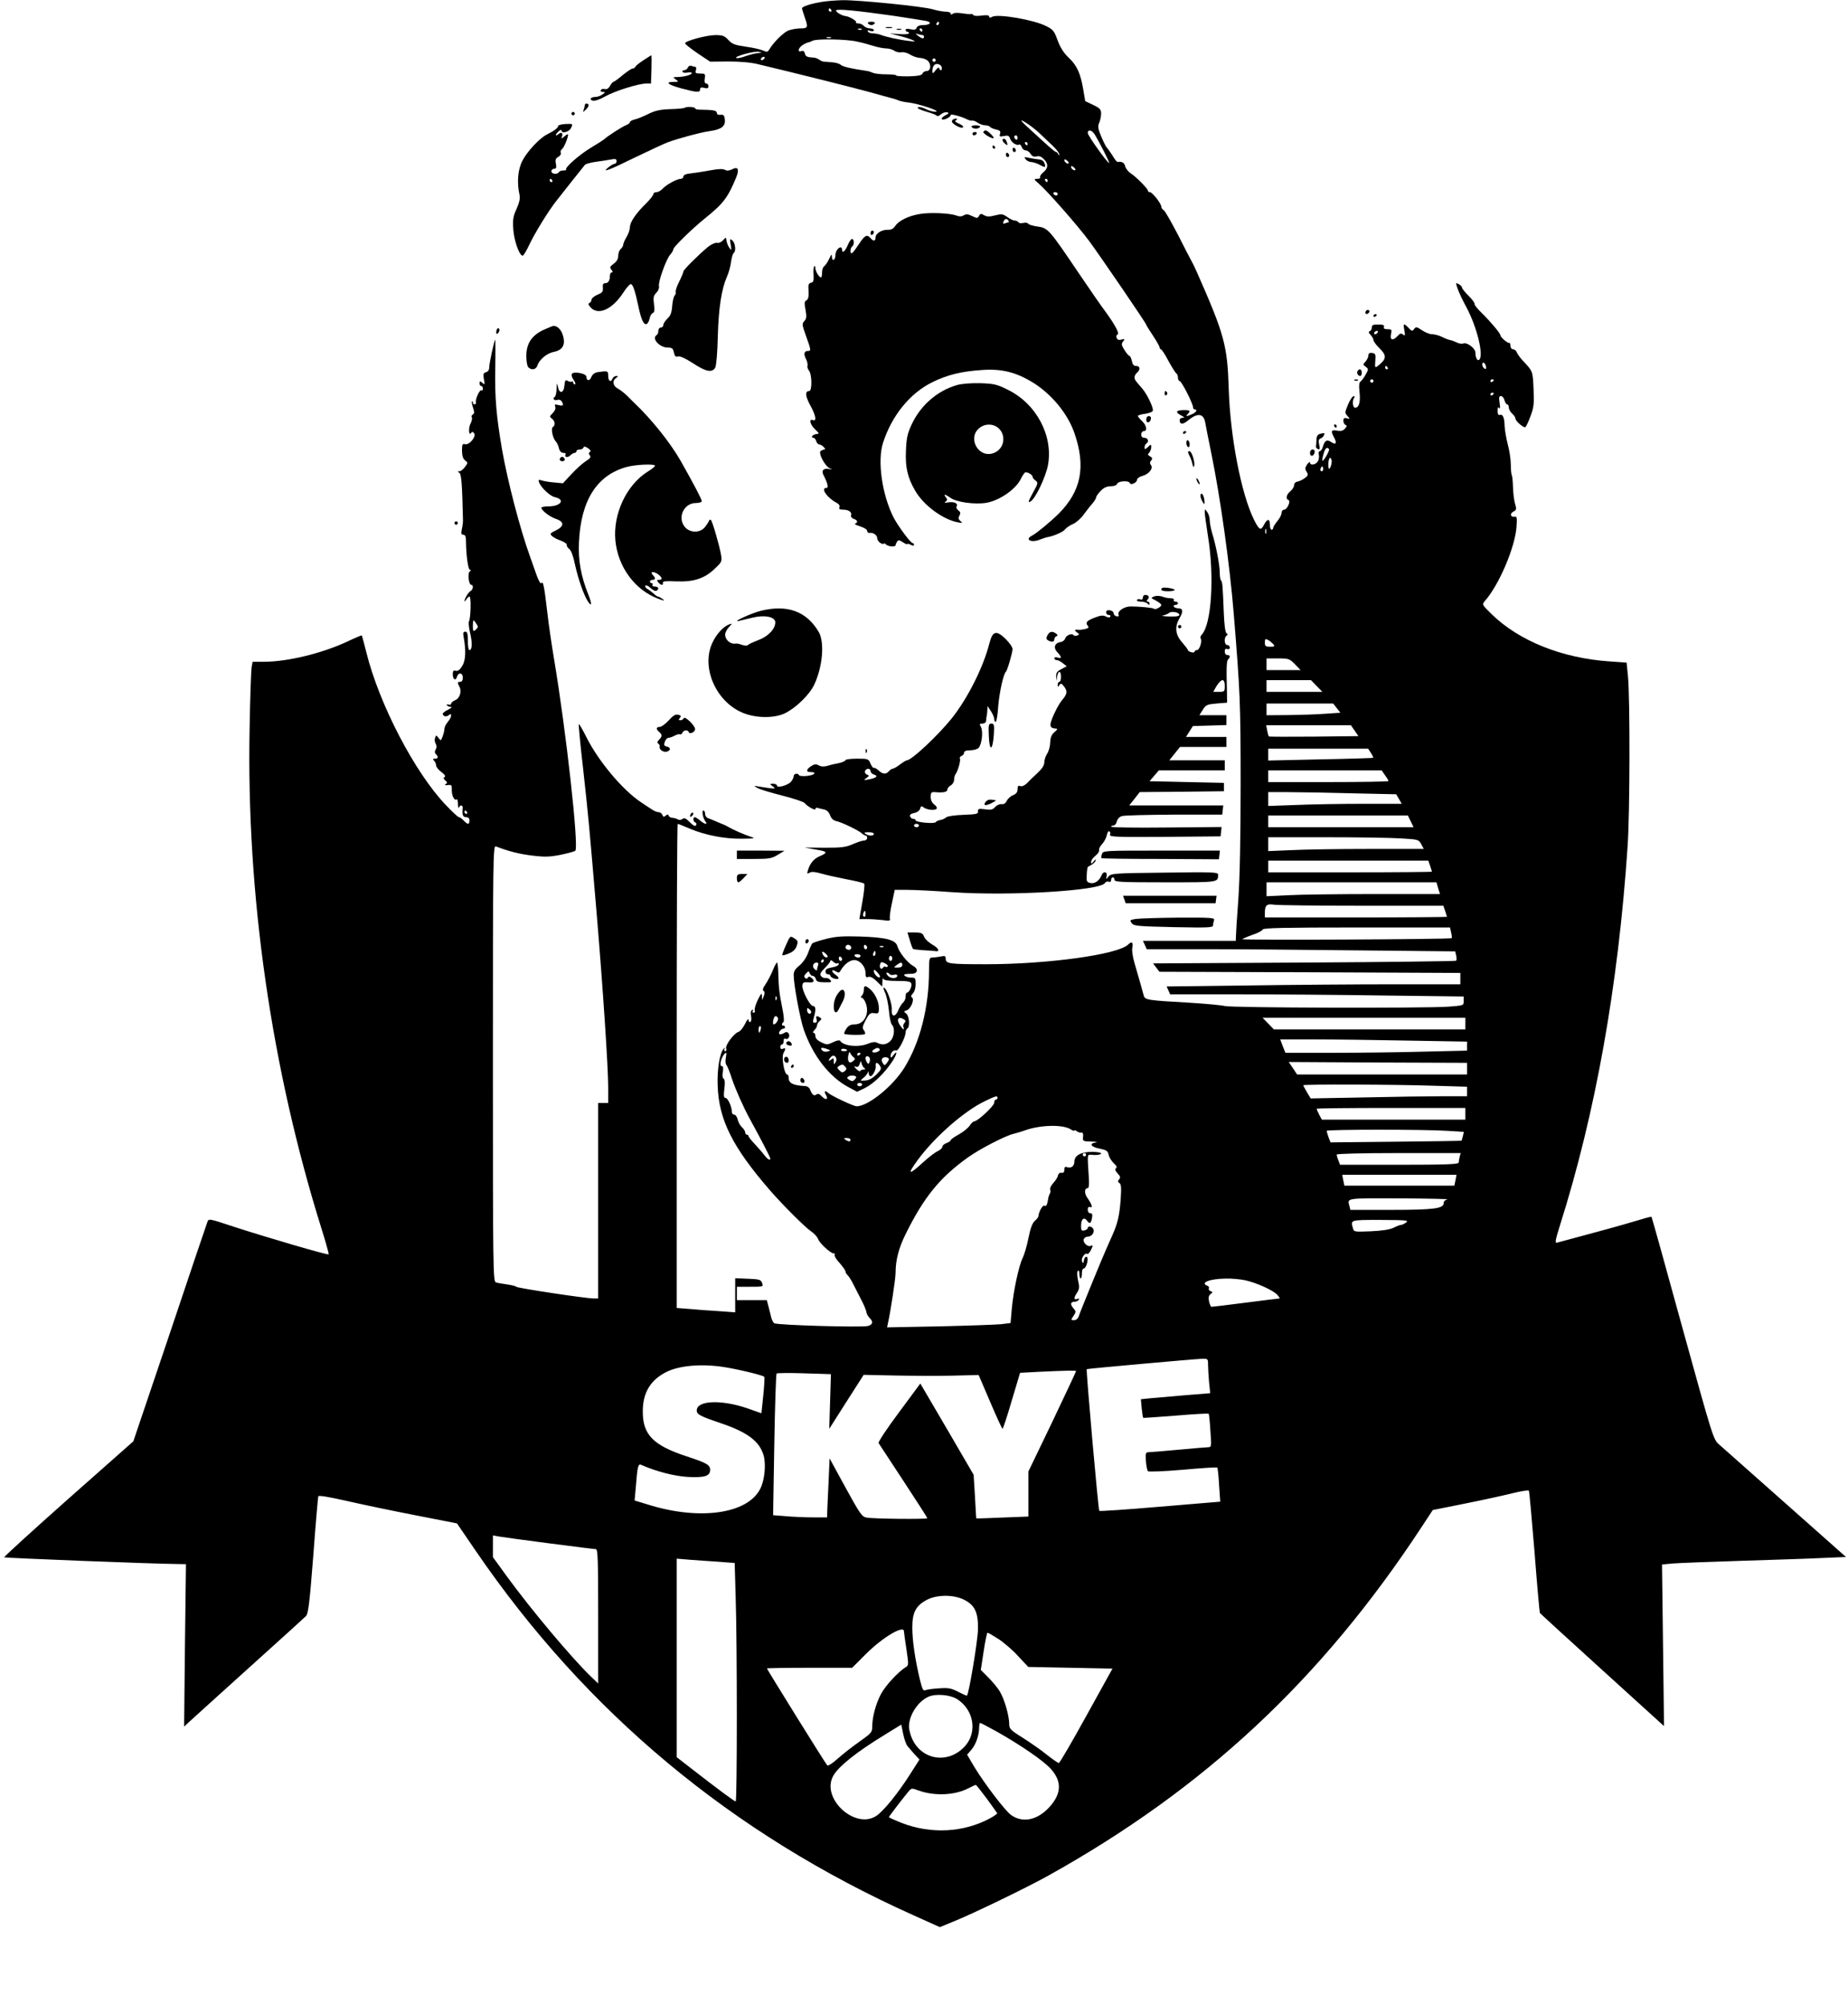 <?xml version="1.0" standalone="no"?>
<!DOCTYPE svg PUBLIC "-//W3C//DTD SVG 20010904//EN"
 "http://www.w3.org/TR/2001/REC-SVG-20010904/DTD/svg10.dtd">
<svg version="1.0" xmlns="http://www.w3.org/2000/svg"
 width="1106pt" height="1200pt" viewBox="0 0 1106 1200"
 preserveAspectRatio="xMidYMid meet">

<g transform="translate(0,1200) scale(0.1,-0.1)"
fill="#000000" stroke="none">
<path d="M4920 11989 c-68 -11 -120 -28 -120 -39 0 -4 7 -27 15 -50 23 -64 21
-70 -25 -70 -22 0 -55 -6 -73 -13 -30 -13 -89 -72 -113 -113 -10 -16 -14 -17
-38 -6 -16 7 -62 17 -104 23 -63 9 -80 15 -103 40 -23 25 -35 29 -77 29 -53 0
-182 -35 -182 -49 0 -5 34 -32 75 -60 l75 -50 108 1 c70 0 133 -5 178 -16 227
-54 565 -139 664 -166 63 -18 124 -34 135 -37 11 -3 29 -8 40 -13 11 -5 38
-11 60 -13 61 -7 194 -51 167 -55 -12 -2 -36 4 -54 12 -33 17 -62 21 -54 8 3
-4 28 -14 56 -22 28 -8 54 -18 57 -23 3 -4 13 -1 23 8 10 9 27 15 37 13 15 -3
13 -7 -11 -19 -17 -10 -24 -19 -18 -23 11 -7 52 13 52 26 0 8 67 -10 95 -25
11 -6 26 -10 33 -9 7 2 22 -4 34 -13 13 -8 32 -15 45 -15 12 0 24 -4 28 -9 3
-5 19 -12 36 -16 24 -5 29 -11 24 -26 -5 -16 -2 -18 23 -13 25 5 31 2 37 -15
7 -23 40 -45 54 -36 5 3 12 -4 16 -15 3 -11 14 -20 23 -20 10 0 23 -9 30 -21
10 -15 20 -19 36 -15 16 4 29 -1 45 -18 27 -28 24 -54 -7 -79 -12 -10 -20 -23
-17 -28 4 -5 -4 -9 -17 -9 -22 -1 -22 -2 8 -28 56 -49 234 -252 303 -345 69
-94 341 -492 341 -500 0 -3 18 -32 40 -65 22 -33 40 -65 40 -71 0 -6 4 -11 8
-11 4 0 25 -31 45 -70 21 -38 42 -72 48 -75 5 -4 9 -15 9 -26 0 -10 5 -19 10
-19 11 0 80 -135 80 -157 0 -7 5 -13 10 -13 19 0 10 -17 -15 -28 -33 -15 -42
-15 -27 0 20 20 14 25 -28 24 -44 -1 -47 -14 -9 -33 18 -10 20 -13 7 -13 -10
0 -18 -6 -18 -14 0 -27 20 -28 50 -2 57 47 93 43 103 -12 2 -15 19 -97 36
-182 55 -268 111 -670 135 -965 38 -467 41 -532 41 -1020 0 -329 -5 -565 -14
-690 -8 -104 -14 -202 -14 -217 l-1 -28 -278 0 -278 0 12 -25 11 -25 337 0
c185 0 600 -3 923 -7 l586 -6 6 -25 c3 -13 3 -27 0 -31 -4 -3 -413 -8 -910
-11 l-904 -5 19 -25 19 -25 900 -3 901 -4 0 -34 0 -34 -398 0 c-219 0 -615 -3
-879 -7 l-481 -6 11 -24 10 -23 397 0 c218 0 613 -3 878 -7 l482 -6 0 -27 c0
-27 0 -27 -92 -34 -143 -10 -1299 -7 -1338 4 -19 5 -116 14 -215 20 -248 14
-263 16 -270 43 -7 26 -26 95 -54 190 -12 40 -18 80 -14 98 6 30 -4 38 -25 17
-60 -60 -481 -118 -852 -118 -218 0 -240 3 -240 32 0 18 -5 20 -31 14 -17 -3
-40 -6 -50 -6 -17 0 -19 -8 -19 -78 0 -220 -54 -431 -148 -582 -70 -112 -217
-230 -285 -230 -19 0 -154 64 -172 81 -17 16 -25 9 -13 -11 18 -28 1 -37 -23
-11 -15 16 -24 19 -34 11 -13 -11 -26 0 -38 33 -4 9 -17 18 -29 18 -73 4 -98
17 -98 50 0 11 -4 19 -9 19 -17 0 -35 104 -22 128 15 28 14 33 -4 26 -9 -4
-15 0 -15 10 0 9 5 16 10 16 6 0 10 9 10 21 0 12 4 18 11 13 16 -9 30 18 18
33 -8 9 -15 9 -29 0 -11 -6 -22 -8 -26 -4 -8 8 12 32 26 32 6 0 9 5 8 10 -2 6
-6 9 -10 8 -11 -4 -10 15 1 21 5 3 2 38 -6 78 -19 94 -23 128 -25 211 -1 37
-4 67 -8 67 -3 0 -15 -21 -25 -47 -11 -26 -30 -63 -43 -82 -16 -23 -20 -36
-12 -41 7 -4 8 -14 1 -31 l-10 -24 -1 25 c0 21 -5 17 -25 -24 -13 -27 -21 -55
-18 -62 3 -8 0 -14 -7 -14 -6 0 -8 5 -4 12 4 7 3 8 -5 4 -8 -5 -10 -19 -6 -36
3 -16 2 -31 -4 -35 -6 -3 -11 2 -11 12 -1 10 -10 0 -21 -24 -12 -23 -29 -45
-40 -48 -27 -9 -80 -80 -73 -99 3 -9 1 -16 -6 -16 -6 0 -8 6 -4 13 5 8 4 9 -4
2 -24 -22 -41 -124 -37 -222 7 -204 89 -368 315 -628 74 -85 205 -216 241
-241 21 -14 41 -36 45 -48 8 -24 73 -85 92 -86 7 0 11 -4 7 -10 -3 -5 10 -27
30 -48 19 -22 35 -44 35 -50 0 -6 6 -17 14 -24 8 -8 24 -34 36 -59 12 -24 34
-66 48 -94 14 -27 26 -57 27 -66 1 -10 9 -24 18 -34 25 -24 21 -42 -10 -50
-39 -9 -545 5 -560 17 -6 5 -14 21 -18 36 -3 15 -11 44 -16 65 l-10 37 -89 0
-90 0 0 40 0 40 80 0 c78 0 79 0 71 22 -7 21 -16 23 -85 26 l-76 3 0 -102 0
-102 -97 7 c-54 3 -133 9 -175 13 l-78 6 0 1448 c0 797 2 1449 6 1449 3 0 36
-13 73 -29 93 -39 206 -61 310 -60 80 1 84 2 51 13 -37 12 -105 42 -130 57 -8
5 -26 14 -40 19 -14 6 -34 14 -45 19 -11 5 -28 12 -37 15 -10 3 -18 15 -18 26
0 11 -5 20 -10 20 -12 0 -3 -48 13 -67 15 -21 -7 -15 -33 7 -13 11 -27 20 -32
20 -12 0 -10 -28 4 -32 6 -2 8 -10 4 -16 -5 -9 -16 -3 -38 18 -23 24 -33 28
-44 19 -7 -6 -19 -7 -26 -3 -7 5 -21 9 -32 10 -11 0 -22 6 -24 13 -3 9 -7 9
-18 0 -11 -9 -15 -8 -20 5 -3 9 -14 16 -23 16 -9 0 -28 8 -42 18 -15 9 -44 29
-65 43 -109 73 -253 245 -324 387 -23 46 -44 82 -46 79 -2 -2 9 -123 26 -268
32 -291 36 -334 80 -854 38 -450 70 -931 70 -1052 l0 -93 -30 0 -30 0 0 -585
0 -585 -27 0 c-45 0 -458 62 -463 70 -3 4 -27 10 -55 14 -27 4 -58 9 -67 12
-17 5 -18 76 -18 1311 0 1239 1 1305 18 1298 75 -29 142 -46 219 -55 74 -9
102 -8 169 5 43 9 83 20 87 24 23 22 -56 726 -127 1147 -14 83 -33 211 -41
285 -18 155 -25 186 -35 169 -4 -6 -16 14 -28 47 -11 32 -29 83 -40 113 -59
163 -134 449 -168 644 -33 194 -43 303 -40 479 2 97 1 176 0 174 -7 -6 -36
-142 -36 -166 0 -15 -7 -25 -19 -28 -16 -5 -18 -11 -13 -42 7 -33 6 -35 -9
-22 -15 12 -17 11 -17 -3 0 -9 5 -16 10 -16 6 0 10 -7 10 -16 0 -8 -4 -13 -9
-10 -10 7 -37 -53 -33 -71 2 -7 -2 -13 -8 -13 -5 0 -10 5 -10 12 0 6 -2 9 -5
6 -3 -2 0 -19 6 -37 9 -26 9 -35 -1 -41 -7 -4 -10 -12 -6 -18 3 -5 0 -22 -8
-37 -14 -26 -10 -78 4 -55 5 8 10 7 17 -2 16 -19 -28 -73 -54 -66 -15 4 -18
-1 -18 -40 1 -31 6 -48 19 -57 17 -13 17 -15 -1 -39 -10 -14 -25 -26 -33 -26
-13 0 -13 -2 -1 -9 13 -8 17 -69 22 -286 0 -11 -3 -35 -7 -52 -5 -26 -3 -33 9
-33 12 0 16 -11 16 -42 1 -84 13 -168 24 -168 8 0 7 -3 -1 -9 -15 -9 -7 -81 9
-81 14 0 11 -28 -5 -37 -14 -8 -36 -46 -36 -60 0 -4 5 0 11 10 5 9 14 17 19
17 11 0 7 -130 -3 -148 -4 -5 -1 -38 7 -71 14 -60 12 -101 -5 -101 -5 0 -9 25
-9 55 0 43 -3 55 -15 55 -12 0 -15 -7 -10 -32 15 -84 12 -141 -9 -174 -14 -23
-26 -31 -38 -28 -14 4 -18 -1 -18 -20 0 -32 17 -43 25 -16 9 29 35 25 35 -5 0
-16 -6 -25 -15 -25 -18 0 -18 -5 -5 -30 15 -28 1 -70 -26 -80 -13 -5 -24 -15
-24 -21 0 -6 -7 -8 -16 -5 -8 3 -12 2 -9 -4 3 -6 14 -10 23 -10 10 0 3 -7 -15
-16 -18 -9 -33 -20 -33 -25 0 -15 21 -21 35 -9 23 19 19 -12 -5 -40 -11 -13
-20 -31 -20 -41 0 -10 -5 -30 -11 -46 -10 -27 -11 -27 -24 -9 -14 18 -15 18
-21 1 -4 -10 -2 -25 3 -34 7 -12 8 -23 1 -35 -7 -12 -7 -21 1 -29 16 -16 14
-27 -6 -27 -13 0 -14 -3 -5 -12 7 -7 12 -19 12 -28 0 -9 14 -27 31 -39 21 -16
27 -26 20 -31 -9 -5 -7 -10 4 -20 13 -11 13 -15 3 -22 -9 -6 -5 -8 12 -6 23 3
25 0 24 -32 0 -34 17 -65 30 -53 3 4 6 -9 7 -28 0 -19 3 -28 6 -21 7 18 25 15
22 -5 -4 -40 2 -53 21 -53 13 0 20 -7 20 -20 0 -11 -4 -20 -8 -20 -5 0 -17 9
-27 20 -10 11 -23 20 -28 20 -6 0 -41 33 -79 73 -185 194 -398 602 -475 912
-14 55 -26 101 -28 103 -1 1 -40 -15 -86 -37 -152 -71 -359 -121 -499 -121
l-68 0 -6 -32 c-3 -18 -9 -181 -12 -363 -20 -999 130 -2040 432 -3003 25 -79
43 -146 41 -148 -5 -6 -383 105 -570 166 -148 49 -148 49 -156 27 -5 -12 -106
-312 -225 -667 l-218 -645 -389 -344 c-214 -190 -386 -347 -384 -350 5 -4 888
-39 1034 -40 l54 -1 -6 -486 -5 -486 31 29 c18 16 178 162 357 323 179 161
332 300 341 309 14 13 22 78 44 361 14 190 28 350 30 356 2 7 62 -3 172 -28
92 -21 278 -60 413 -86 l245 -48 110 -161 c663 -970 1533 -1695 2620 -2183
l160 -72 80 33 c111 44 439 203 565 273 937 521 1637 1174 2236 2085 l69 105
190 38 c105 21 233 49 285 62 52 13 97 20 100 16 3 -5 18 -170 34 -367 15
-197 30 -361 32 -365 3 -4 171 -158 374 -342 l369 -335 -6 484 -6 483 64 6
c35 3 219 10 409 16 190 6 409 13 487 17 l141 6 -362 321 c-199 177 -378 335
-397 352 -35 30 -37 37 -219 695 -100 365 -184 666 -186 668 -1 1 -31 -6 -66
-17 -35 -11 -157 -46 -273 -77 -115 -31 -217 -59 -226 -61 -14 -4 -11 13 17
103 213 672 349 1434 405 2268 14 198 15 893 2 1020 l-8 80 -100 7 c-285 19
-543 122 -708 283 -58 57 -58 57 -40 79 84 95 179 317 189 441 4 58 3 66 -12
63 -24 -4 -29 19 -6 31 18 9 19 15 9 48 -6 21 -11 65 -12 99 -1 33 -4 65 -7
70 -3 5 -6 34 -6 64 0 30 -8 84 -18 120 -9 36 -18 85 -19 110 -1 51 -11 74
-29 67 -8 -3 -13 5 -13 24 0 21 3 26 9 17 6 -8 7 4 3 30 -5 33 -4 42 8 42 8 0
18 -11 21 -25 4 -14 11 -25 16 -25 6 0 10 -8 10 -18 0 -11 9 -27 20 -37 11
-10 20 -23 20 -30 0 -15 49 -57 59 -51 5 3 19 33 31 66 20 53 22 74 18 164 -5
108 -3 103 -69 173 -14 16 -28 36 -32 46 -3 9 -13 17 -22 17 -8 0 -15 9 -15
20 0 11 -3 19 -7 18 -10 -3 -53 34 -53 45 0 12 -58 81 -112 134 -26 25 -45 49
-43 54 3 4 -13 26 -35 48 -22 22 -40 44 -40 50 0 6 -9 15 -20 21 -19 10 -19 9
-5 -31 8 -22 31 -71 51 -107 65 -121 107 -297 75 -316 -10 -7 -21 16 -21 44 0
25 -48 62 -71 55 -10 -4 -28 -1 -39 5 -12 6 -30 13 -41 15 -11 2 -34 11 -51
20 -17 8 -43 15 -57 15 -15 0 -42 11 -61 24 -31 21 -36 22 -47 7 -10 -14 -14
-14 -33 7 -29 30 -33 28 -25 -15 6 -31 4 -35 -8 -25 -11 9 -18 8 -32 -8 -28
-31 -48 -26 -40 10 6 28 4 30 -20 30 -19 0 -26 4 -22 14 4 10 -5 14 -34 14
-31 1 -39 -3 -39 -18 0 -10 -6 -20 -12 -22 -9 -3 -8 -9 5 -22 9 -10 17 -24 17
-31 0 -8 16 -29 35 -48 46 -45 44 -65 -8 -106 -18 -14 -19 -12 -16 30 3 39 1
44 -19 47 -15 2 -22 -2 -22 -14 0 -10 -8 -26 -17 -37 -17 -18 -17 -19 1 -32
17 -13 17 -15 -1 -47 -10 -18 -24 -37 -30 -41 -9 -5 -11 -25 -6 -67 6 -57 -4
-90 -27 -90 -13 0 -18 36 -8 55 8 13 7 16 -3 13 -7 -2 -22 -26 -32 -51 -19
-45 -19 -48 -2 -67 16 -18 16 -18 -4 -13 -16 4 -21 1 -21 -15 0 -11 6 -22 13
-25 9 -3 9 -8 -3 -21 -10 -13 -23 -17 -47 -13 -37 6 -40 -1 -18 -42 18 -35 10
-45 -20 -25 -25 16 -37 8 -49 -33 -4 -13 -12 -23 -18 -23 -6 0 -8 -10 -5 -21
3 -12 0 -30 -6 -40 -13 -21 -47 -26 -47 -7 0 7 -7 2 -17 -11 -13 -20 -14 -27
-3 -44 11 -18 9 -23 -11 -38 -13 -10 -33 -19 -44 -21 -12 -2 -20 -11 -20 -21
0 -11 -10 -27 -23 -37 -23 -19 -29 -46 -11 -52 16 -5 -7 -58 -26 -58 -8 0 -15
-9 -15 -19 0 -11 -11 -33 -25 -49 -14 -17 -25 -35 -25 -41 0 -6 -4 -11 -10
-11 -5 0 -10 14 -10 30 0 38 -15 38 -35 0 -19 -37 -28 -33 -59 28 -77 154
-143 496 -152 782 -8 264 -26 328 -190 700 -13 30 -29 62 -34 70 -5 8 -41 78
-80 155 -40 77 -78 144 -86 148 -8 4 -14 14 -14 21 0 18 -53 85 -67 86 -7 0
-13 4 -13 9 0 12 -69 82 -103 104 -14 9 -29 28 -33 42 -5 22 -20 30 -46 26 -4
0 -17 16 -29 37 -13 20 -28 42 -35 49 -6 6 -21 37 -34 68 -19 46 -21 60 -11
81 6 14 11 38 11 54 0 25 -7 33 -47 52 l-48 23 -12 70 c-16 95 -37 143 -87
190 -29 27 -50 60 -66 103 -20 56 -28 66 -69 86 -74 38 -287 74 -322 56 -14
-8 -19 -7 -19 1 0 8 -14 10 -45 6 -25 -4 -47 -2 -50 3 -4 6 -9 8 -13 6 -4 -2
-27 0 -52 4 -29 5 -50 4 -57 -2 -9 -7 -13 -7 -13 1 0 6 -13 11 -28 11 -16 0
-51 6 -78 14 -59 18 -444 56 -540 55 -38 -1 -94 -5 -124 -10z m55 -49 c3 -5 1
-10 -4 -10 -6 0 -11 5 -11 10 0 6 2 10 4 10 3 0 8 -4 11 -10z m369 -34 c98
-15 189 -29 202 -32 33 -8 20 -24 -21 -24 -21 0 -35 -6 -39 -16 -4 -12 -14
-14 -36 -9 -19 4 -30 3 -30 -4 0 -6 5 -11 10 -11 6 0 10 -4 10 -9 0 -5 -26 -8
-57 -5 l-58 4 55 -14 c30 -7 66 -19 80 -25 22 -10 20 -11 -20 -6 -55 6 -137
24 -168 36 -13 5 -34 9 -47 9 -13 0 -27 5 -31 11 -4 8 0 9 15 4 12 -4 21 -2
21 4 0 6 -11 11 -24 11 -13 0 -29 7 -36 15 -7 8 -22 15 -33 15 -11 0 -17 3
-14 7 7 7 -39 34 -63 37 -23 2 -61 26 -56 34 6 10 121 -1 340 -32z m276 -46
c0 -5 -5 -10 -11 -10 -5 0 -7 5 -4 10 3 6 8 10 11 10 2 0 4 -4 4 -10z m-463
-36 c-3 -3 -12 -4 -19 -1 -8 3 -5 6 6 6 11 1 17 -2 13 -5z m363 -4 c0 -5 -2
-10 -4 -10 -3 0 -8 5 -11 10 -3 6 -1 10 4 10 6 0 11 -4 11 -10z m1 -30 c5 0 9
-4 9 -10 0 -14 -13 -12 -36 6 -17 14 -17 15 -1 10 10 -3 23 -6 28 -6z m-548
-17 c-7 -2 -19 -2 -25 0 -7 3 -2 5 12 5 14 0 19 -2 13 -5z m157 -22 c30 -6 76
-19 101 -27 26 -8 60 -14 75 -14 16 0 37 -7 47 -14 9 -7 28 -11 41 -9 13 3 36
-3 52 -13 15 -10 43 -20 62 -21 19 -1 40 -10 48 -20 19 -25 13 -58 -10 -58
-10 0 -22 -7 -25 -15 -5 -11 -25 -15 -84 -17 -42 0 -75 2 -73 5 2 4 -24 7 -57
7 -34 0 -71 4 -82 9 -11 5 -29 11 -40 12 -93 14 -138 24 -152 35 -8 8 -32 15
-52 16 -20 2 -43 4 -51 4 -8 1 -21 7 -29 13 -7 5 -21 11 -30 11 -42 3 -49 6
-54 25 -3 13 -10 18 -21 14 -25 -9 -19 19 7 36 12 8 27 15 34 16 6 1 18 6 26
10 23 13 204 10 267 -5z m-595 -69 c-16 -1 -49 -10 -73 -18 -23 -9 -48 -14
-55 -11 -20 7 106 43 133 37 24 -4 23 -5 -5 -8z m40 -32 c-3 -5 -11 -10 -16
-10 -6 0 -7 5 -4 10 3 6 11 10 16 10 6 0 7 -4 4 -10z m1025 -10 c0 -5 -4 -10
-10 -10 -5 0 -10 5 -10 10 0 6 5 10 10 10 6 0 10 -4 10 -10z m35 -39 c3 -7 2
-17 -1 -20 -4 -3 -9 0 -12 8 -3 10 -9 8 -23 -10 -14 -19 -19 -20 -19 -7 0 30
11 47 31 45 10 -1 21 -8 24 -16z m521 -346 c20 -14 51 -38 68 -55 17 -16 50
-47 74 -70 23 -22 42 -46 41 -52 0 -10 -2 -10 -6 0 -2 6 -8 12 -12 12 -5 0
-36 26 -71 58 -34 31 -81 74 -104 95 -47 43 -43 48 10 12z m394 -57 c27 -43
92 -170 88 -173 -6 -7 -128 164 -128 179 0 23 23 19 40 -6z m-460 -24 c0 -8
-4 -12 -10 -9 -5 3 -10 10 -10 16 0 5 5 9 10 9 6 0 10 -7 10 -16z m60 -34 c0
-5 -2 -10 -4 -10 -3 0 -8 5 -11 10 -3 6 -1 10 4 10 6 0 11 -4 11 -10z m246
-117 c-7 -7 -26 7 -26 19 0 6 6 6 15 -2 9 -7 13 -15 11 -17z m40 -40 c-7 -7
-26 7 -26 19 0 6 6 6 15 -2 9 -7 13 -15 11 -17z m-166 -63 c0 -5 -2 -10 -4
-10 -3 0 -8 5 -11 10 -3 6 -1 10 4 10 6 0 11 -4 11 -10z m60 -80 c0 -5 -4 -10
-9 -10 -6 0 -13 5 -16 10 -3 6 1 10 9 10 9 0 16 -4 16 -10z m1915 -830 c-3 -5
-11 -10 -16 -10 -6 0 -7 5 -4 10 3 6 11 10 16 10 6 0 7 -4 4 -10z m648 -201
c3 -13 1 -19 -6 -16 -15 5 -22 37 -9 37 5 0 12 -9 15 -21z m-588 -9 c3 -5 1
-10 -4 -10 -6 0 -11 5 -11 10 0 6 2 10 4 10 3 0 8 -4 11 -10z m-85 -80 c0 -5
-4 -10 -10 -10 -5 0 -10 5 -10 10 0 6 5 10 10 10 6 0 10 -4 10 -10z m720 6 c0
-3 -4 -8 -10 -11 -5 -3 -10 -1 -10 4 0 6 5 11 10 11 6 0 10 -2 10 -4z m0 -80
c0 -3 -4 -8 -10 -11 -5 -3 -10 -1 -10 4 0 6 5 11 10 11 6 0 10 -2 10 -4z
m-986 -334 c5 -8 -34 -76 -40 -69 -2 2 1 20 7 40 9 35 22 46 33 29z m16 -74
c0 -13 -5 -30 -10 -38 -7 -11 -10 -5 -10 23 0 20 5 37 10 37 6 0 10 -10 10
-22z m-54 -55 c-10 -10 -19 5 -10 18 6 11 8 11 12 0 2 -7 1 -15 -2 -18z m-339
-375 c-3 -7 -5 -2 -5 12 0 14 2 19 5 13 2 -7 2 -19 0 -25z m-4717 -559 c0 -3
-7 -12 -15 -19 -13 -11 -15 -7 -15 26 1 36 2 38 15 20 8 -11 15 -23 15 -27z
m4760 -103 c11 -14 8 -16 -19 -16 -27 0 -31 4 -31 25 0 22 3 24 18 16 10 -5
24 -17 32 -25z m130 -121 l34 -35 -102 0 -102 0 0 35 0 35 68 0 c65 0 70 -2
102 -35z m130 -130 l34 -35 -167 0 -167 0 0 35 0 35 133 0 133 0 34 -35z m120
-132 l22 -28 -89 -6 c-48 -4 -148 -7 -220 -8 l-133 -1 0 35 0 35 199 0 200 0
21 -27z m108 -136 l22 -32 -266 -3 c-147 -1 -269 -1 -270 1 -2 2 -7 18 -10 35
l-6 32 253 0 254 0 23 -33z m97 -133 c9 -14 15 -27 13 -29 -2 -1 -144 -6 -315
-9 l-313 -7 0 35 0 36 299 0 299 0 17 -26z m84 -133 c12 -16 21 -32 21 -35 0
-3 -162 -6 -360 -6 l-360 0 0 35 0 35 339 0 340 0 20 -29z m-208 -108 l275 -6
17 -29 16 -28 -233 0 c-128 0 -308 -3 -399 -7 l-167 -6 0 41 0 42 108 0 c59 0
231 -3 383 -7z m-5286 -113 c3 -5 1 -10 -4 -10 -6 0 -11 5 -11 10 0 6 2 10 4
10 3 0 8 -4 11 -10z m5648 -55 l17 -35 -435 0 -435 0 0 35 0 35 418 0 418 0
17 -35z m-59 -102 c105 -6 107 -7 122 -35 l15 -28 -323 0 c-178 0 -387 -3
-465 -7 l-143 -6 0 41 0 42 343 0 c189 0 392 -3 451 -7z m175 -164 c6 -18 11
-34 11 -35 0 -2 -220 -4 -490 -4 l-490 0 0 35 0 35 479 0 479 0 11 -31z m48
-134 l11 -35 -391 0 c-216 0 -449 -3 -519 -7 l-128 -6 0 41 0 42 508 0 509 0
10 -35z m-452 -105 l483 0 11 -31 c6 -18 11 -34 11 -35 0 -2 -245 -4 -545 -4
l-545 0 0 24 c0 50 9 59 58 52 25 -3 262 -6 527 -6z m530 -161 c4 -17 5 -32 3
-33 -7 -7 -1257 -13 -1253 -6 2 3 30 15 61 26 31 10 59 25 61 32 4 9 126 12
563 12 l558 0 7 -31z m-4038 -401 c-3 -8 -6 -5 -6 6 -1 11 2 17 5 13 3 -3 4
-12 1 -19z m8 -108 c7 -11 -11 -40 -25 -40 -4 0 -5 11 -2 25 5 26 16 32 27 15z
m4115 -35 l0 -35 -573 0 -573 0 -34 35 -34 35 607 0 607 0 0 -35z m-4217 -35
c-3 -11 -7 -20 -9 -20 -2 0 -4 9 -4 20 0 11 4 20 9 20 5 0 7 -9 4 -20z m3875
-67 l352 -6 0 -27 0 -27 -257 -6 c-141 -4 -385 -7 -543 -7 l-287 0 -16 40 -15
40 206 0 c114 0 366 -3 560 -7z m-4084 -103 c-4 -16 -2 -36 3 -42 6 -7 21 -44
33 -82 21 -63 68 -169 105 -237 65 -118 125 -234 125 -241 0 -15 -15 -7 -35
19 -11 15 -37 44 -57 66 -21 22 -38 43 -38 48 0 5 -4 9 -10 9 -5 0 -10 6 -10
13 0 8 -9 22 -19 31 -11 10 -23 31 -26 47 -4 16 -13 29 -21 29 -8 0 -14 8 -14
17 0 30 -24 83 -38 83 -10 0 -12 12 -7 54 5 36 3 56 -4 61 -7 4 -9 20 -5 41 4
23 2 34 -6 34 -22 0 5 78 27 80 1 0 0 -13 -3 -30z m4436 -65 l0 -35 -509 0
-508 0 -25 38 -25 37 534 -3 533 -2 0 -35z m-202 -102 l202 -6 0 -29 0 -28
-147 0 c-82 0 -292 -3 -469 -7 l-320 -6 -22 37 c-12 20 -22 39 -22 42 0 6 549
5 778 -3z m-2608 -73 c0 -5 -4 -10 -10 -10 -5 0 -10 -8 -10 -19 0 -19 -99
-111 -119 -111 -6 0 -18 -11 -27 -25 -9 -14 -38 -38 -65 -53 -27 -15 -49 -30
-49 -35 0 -4 -11 -12 -25 -17 -14 -5 -25 -15 -25 -22 0 -7 -12 -19 -27 -26
-16 -7 -55 -37 -88 -67 -87 -80 -98 -76 -33 13 101 138 279 294 403 353 66 32
75 34 75 19z m2800 -95 l0 -35 -430 0 -429 0 -16 30 c-8 16 -15 31 -15 35 0 3
200 5 445 5 l445 0 0 -35z m-2362 -93 c12 -8 22 -11 22 -7 0 4 6 2 14 -4 8 -6
20 -10 27 -9 10 2 13 -6 11 -24 -3 -27 -1 -28 50 -29 30 -1 41 -4 25 -6 -42
-6 -27 -27 26 -37 39 -8 47 -13 52 -36 3 -15 17 -38 31 -51 16 -15 21 -25 13
-30 -8 -5 -5 -14 9 -30 17 -18 19 -25 10 -36 -9 -11 -9 -16 2 -23 10 -6 12
-28 7 -97 -7 -96 -18 -144 -49 -213 -11 -25 -28 -63 -38 -86 -27 -60 -156
-375 -164 -401 -5 -14 -15 -23 -28 -23 -20 0 -20 1 -3 26 15 23 15 27 1 43
-22 24 -20 41 3 41 11 0 23 5 27 12 5 8 2 9 -9 5 -22 -8 -22 7 0 39 13 21 14
33 5 72 -6 29 -7 51 -1 57 5 5 9 -1 9 -18 0 -15 3 -27 8 -27 4 0 7 13 7 30 0
16 4 29 10 29 10 -1 23 27 24 54 1 25 -17 21 -22 -5 -3 -20 -5 -21 -11 -6 -8
18 19 56 31 44 3 -3 12 6 20 20 16 33 16 35 -1 28 -18 -7 -47 23 -40 41 4 8
14 15 24 15 23 0 42 24 34 44 -6 17 -34 23 -34 7 0 -5 -9 -11 -20 -14 -17 -4
-20 0 -20 28 0 41 18 55 36 30 16 -22 23 -17 30 19 3 19 0 26 -11 26 -9 0 -15
9 -15 21 0 14 5 19 14 16 18 -7 11 16 -17 56 -19 28 -17 57 3 57 8 0 10 29 4
101 -6 95 -6 101 12 99 35 -4 64 0 64 8 0 5 -24 9 -52 9 -67 1 -108 -21 -108
-58 0 -28 -20 -42 -45 -33 -10 4 -15 0 -15 -15 0 -15 -5 -21 -17 -19 -10 2
-19 -5 -21 -16 -2 -11 -15 -31 -28 -45 -13 -14 -22 -32 -19 -39 3 -8 2 -19 -2
-25 -4 -7 -9 -21 -10 -32 -5 -34 -12 -47 -23 -40 -9 6 -33 -36 -35 -61 0 -7
-10 -20 -22 -30 -15 -14 -26 -43 -38 -103 -9 -46 -25 -100 -35 -120 -23 -46
-56 -202 -65 -307 l-7 -81 -56 -7 c-32 -3 -198 -9 -370 -13 l-313 -6 5 24 c16
71 46 267 46 304 0 74 19 148 60 230 109 221 205 339 373 459 71 51 225 130
272 141 17 4 48 13 70 21 91 33 227 36 273 6z m2255 -9 l98 -6 -6 -26 c-4 -14
-7 -27 -8 -27 -1 -1 -178 -4 -393 -6 l-391 -4 -12 31 c-6 17 -11 34 -11 38 0
9 593 9 723 0z m-3573 -53 c0 -13 -11 -13 -30 0 -12 8 -11 10 8 10 12 0 22 -4
22 -10z m1410 -90 c0 -5 -4 -10 -10 -10 -5 0 -10 5 -10 10 0 6 5 10 10 10 6 0
10 -4 10 -10z m2236 -12 c-3 -13 -6 -29 -6 -35 0 -10 -78 -13 -355 -13 l-355
0 -10 26 c-6 14 -10 30 -10 35 0 5 148 9 371 9 l371 0 -6 -22z m-25 -140 l-7
-33 -329 0 -329 0 -7 33 -6 32 342 0 342 0 -6 -32z m-48 -115 c-14 -3 -23 -12
-23 -23 0 -32 -60 -40 -316 -40 l-242 0 -6 23 c-13 49 -25 47 302 46 169 -1
297 -4 285 -6z m-247 -138 c-11 -8 -25 -15 -31 -15 -7 0 -27 -8 -45 -17 -23
-11 -69 -18 -136 -21 -100 -4 -101 -4 -107 19 -14 50 -18 49 166 49 153 -1
170 -2 153 -15z m-964 -346 c68 -15 168 -60 192 -87 11 -12 17 -22 14 -22 -3
0 -94 -11 -202 -25 -108 -14 -200 -25 -205 -25 -5 0 -11 15 -15 32 -5 24 -2
36 9 44 14 11 14 12 0 18 -9 3 -13 10 -10 16 3 6 -1 13 -9 16 -47 18 15 42
111 43 34 1 86 -4 115 -10z m-222 -506 c0 -21 3 -68 6 -104 l7 -66 -149 -12
c-82 -7 -175 -15 -208 -18 l-58 -6 5 -55 c3 -30 7 -55 9 -56 2 -2 90 5 196 13
107 9 195 14 196 11 2 -3 7 -49 10 -102 7 -90 6 -98 -11 -98 -10 0 -90 -7
-178 -15 -88 -8 -169 -15 -180 -15 -18 0 -20 -6 -17 -52 2 -29 8 -57 12 -62 5
-4 97 -1 209 9 111 10 204 16 206 13 3 -2 8 -49 11 -104 l7 -100 -359 -30
c-198 -17 -362 -28 -365 -25 -6 6 -80 843 -75 848 3 3 638 60 689 62 36 1 37
0 37 -36z m-2900 -13 c85 -13 239 -50 244 -59 3 -4 0 -54 -6 -112 l-11 -106
-85 30 c-156 53 -302 47 -302 -13 0 -24 19 -34 143 -76 162 -55 234 -109 258
-196 14 -55 5 -147 -21 -197 -76 -151 -365 -191 -673 -94 l-79 24 7 77 c10
129 14 145 33 136 89 -39 196 -67 278 -72 103 -5 134 5 134 43 0 29 -21 41
-140 80 -201 66 -264 130 -263 270 0 111 46 187 141 235 78 39 210 50 342 30z
m2110 -25 c0 -3 -64 -139 -142 -303 l-143 -297 0 -135 0 -135 -155 -6 c-85 -4
-156 -6 -157 -5 -1 0 -4 60 -8 131 l-8 130 -159 273 -160 273 -128 -173 c-71
-95 -125 -177 -122 -183 3 -5 71 -108 149 -227 79 -120 143 -220 143 -223 0
-7 -329 -4 -365 4 -27 5 -40 25 -125 180 l-95 174 -6 -139 c-4 -76 -7 -156 -8
-176 l-1 -38 -83 0 c-46 0 -119 3 -162 7 l-78 6 7 421 c4 232 10 424 14 427 4
3 78 4 166 1 l159 -5 -5 -163 -5 -164 103 162 103 161 183 -4 c101 -2 256 -3
344 -1 l161 4 69 -161 c38 -89 71 -161 74 -161 3 0 28 75 55 168 l50 167 110
6 c176 8 225 9 225 4z m-3156 -1030 c147 -19 274 -35 282 -35 12 0 14 -65 14
-402 l0 -402 -46 44 c-117 114 -353 395 -499 595 l-85 117 0 65 0 65 33 -6
c17 -3 153 -22 301 -41z m1022 -111 l91 -7 6 -210 c9 -274 9 -1217 0 -1217 -7
0 -110 76 -255 189 l-98 76 0 594 0 594 83 -7 c45 -3 123 -9 173 -12z m1460
-225 c68 -33 89 -76 87 -179 -1 -68 -54 -385 -66 -397 -2 -1 -25 9 -52 23 -42
22 -60 25 -115 21 -36 -2 -72 -7 -81 -11 -14 -6 -19 5 -33 61 -29 120 -46 236
-46 314 0 92 22 132 90 167 59 30 156 30 216 1z m-356 -191 c0 -7 7 -56 15
-108 13 -88 13 -96 -2 -105 -46 -27 -124 -112 -151 -163 -31 -59 -52 -138 -52
-197 0 -31 -7 -38 -79 -89 -43 -30 -101 -76 -130 -102 -30 -27 -56 -43 -60
-38 -11 11 -361 575 -361 580 0 2 115 4 255 4 l255 0 83 83 c99 99 227 175
227 135z m566 -46 c32 -21 86 -67 118 -103 l60 -64 252 -5 252 -5 -156 -282
c-86 -156 -160 -283 -165 -283 -5 0 -37 22 -71 49 -33 27 -98 72 -143 101 -76
47 -83 55 -83 84 0 48 -28 146 -55 192 -13 23 -45 61 -70 86 l-45 45 17 111
c9 62 20 112 23 112 4 0 33 -17 66 -38z m-244 -362 c97 -65 117 -195 45 -277
-97 -110 -258 -89 -318 42 -10 22 -19 55 -19 73 0 67 52 149 115 178 45 21
135 13 177 -16z m232 -191 c142 -80 278 -173 323 -222 69 -75 67 -149 -5 -229
-72 -80 -161 -99 -231 -49 -36 26 -158 186 -220 288 l-43 73 26 30 c27 32 46
87 46 133 0 15 3 27 6 27 4 0 47 -23 98 -51z m-534 -86 c8 -10 27 -32 43 -50
l30 -32 -53 -83 c-73 -116 -164 -229 -208 -256 -127 -79 -326 105 -257 238 29
57 141 146 310 249 l99 61 11 -54 c6 -30 17 -62 25 -73z m475 -315 c33 -45 61
-85 63 -88 1 -4 -19 -18 -45 -32 -157 -84 -351 -94 -525 -27 -43 17 -78 33
-78 35 0 4 67 92 115 151 20 24 21 24 64 8 97 -34 219 -28 301 16 19 10 37 18
40 18 3 0 32 -37 65 -81z"/>
<path d="M5195 11860 c3 -5 12 -10 20 -10 8 0 17 5 20 10 4 6 -5 10 -20 10
-15 0 -24 -4 -20 -10z"/>
<path d="M5303 11833 c9 -2 25 -2 35 0 9 3 1 5 -18 5 -19 0 -27 -2 -17 -5z"/>
<path d="M5368 11823 c6 -2 18 -2 25 0 6 3 1 5 -13 5 -14 0 -19 -2 -12 -5z"/>
<path d="M3850 11639 c-25 -16 -46 -34 -48 -39 -2 -6 -9 -10 -16 -10 -6 0 -33
-18 -60 -40 -26 -22 -51 -40 -55 -40 -4 0 -13 -11 -20 -24 -9 -15 -19 -22 -31
-19 -10 3 -21 0 -24 -6 -4 -6 0 -11 11 -11 17 -1 17 -2 -1 -15 -11 -8 -30 -15
-42 -15 -29 0 -40 -16 -15 -23 11 -2 42 8 71 25 58 33 198 77 246 78 l30 0 3
85 c1 47 1 85 -1 84 -2 0 -23 -14 -48 -30z"/>
<path d="M4117 11596 c-4 -9 -14 -16 -22 -16 -9 0 -13 -5 -10 -10 3 -6 17 -7
31 -4 13 3 24 2 24 -4 0 -10 -48 -23 -90 -23 -24 -1 -24 -1 -5 -15 18 -13 17
-14 -13 -14 -55 0 -35 -17 46 -39 93 -25 112 -26 112 -6 0 11 7 14 25 9 19 -5
25 -2 25 10 0 9 -6 16 -13 16 -9 0 -12 10 -9 30 4 28 2 30 -28 30 -27 0 -30 3
-25 20 3 11 2 20 -4 20 -5 0 -16 3 -24 6 -8 3 -17 -2 -20 -10z"/>
<path d="M3500 11371 c0 -5 -3 -18 -7 -28 -5 -16 -4 -16 14 2 20 20 21 35 2
35 -5 0 -9 -4 -9 -9z"/>
<path d="M4098 11355 c-3 -3 -41 -7 -84 -8 -62 -2 -91 -8 -134 -29 -30 -15
-67 -30 -82 -33 -16 -4 -28 -11 -28 -16 0 -5 -10 -13 -23 -18 -23 -9 -111 -65
-133 -86 -7 -5 -42 -28 -79 -50 -67 -40 -157 -119 -147 -130 3 -3 -4 -5 -16
-5 -11 0 -24 -4 -27 -10 -10 -16 -45 -12 -45 5 0 8 7 15 16 15 13 0 15 7 11
30 -5 23 -2 32 14 41 12 6 18 17 15 25 -3 7 0 17 7 21 11 7 37 68 37 88 0 4
-10 0 -22 -11 -18 -16 -20 -16 -15 -2 8 21 -3 31 -20 16 -21 -17 -22 -5 -1 15
10 9 18 13 18 7 0 -22 47 -10 58 15 11 24 11 25 -33 23 -25 -1 -45 -7 -45 -13
0 -10 -22 -27 -69 -51 -44 -23 -119 -104 -145 -157 -27 -52 -33 -130 -17 -202
5 -21 0 -45 -17 -84 -21 -45 -24 -64 -20 -125 5 -67 36 -156 56 -156 5 0 22
28 38 62 34 73 119 210 163 265 16 21 60 76 97 123 37 47 71 89 75 94 5 5 32
13 61 17 29 4 70 10 91 14 30 6 37 4 37 -9 0 -9 -5 -16 -11 -16 -6 0 -22 -9
-36 -20 -47 -37 -3 -21 160 59 89 43 176 83 192 89 68 25 203 61 250 67 72 10
97 29 93 68 -2 26 -7 32 -25 30 -15 -2 -23 3 -23 12 0 14 -23 18 -107 19 -13
0 -23 4 -23 8 0 9 -54 11 -62 3z m-793 -435 c3 -5 1 -10 -4 -10 -6 0 -11 5
-11 10 0 6 2 10 4 10 3 0 8 -4 11 -10z"/>
<path d="M3420 11320 c0 -5 5 -10 10 -10 6 0 10 5 10 10 0 6 -4 10 -10 10 -5
0 -10 -4 -10 -10z"/>
<path d="M5697 11276 c-6 -15 59 -51 67 -37 3 5 -8 14 -25 21 -22 10 -27 15
-17 21 10 7 9 9 -3 9 -9 0 -19 -6 -22 -14z"/>
<path d="M5815 11240 c3 -5 15 -10 25 -10 10 0 22 5 25 10 4 6 -7 10 -25 10
-18 0 -29 -4 -25 -10z"/>
<path d="M5885 11211 c-5 -9 54 -45 62 -37 5 5 -38 46 -48 46 -4 0 -10 -4 -14
-9z"/>
<path d="M5820 11200 c0 -5 4 -10 9 -10 6 0 13 5 16 10 3 6 -1 10 -9 10 -9 0
-16 -4 -16 -10z"/>
<path d="M6000 11161 c0 -5 7 -14 15 -21 16 -14 18 -10 9 14 -6 17 -24 22 -24
7z"/>
<path d="M5940 11120 c0 -5 5 -10 11 -10 5 0 7 5 4 10 -3 6 -8 10 -11 10 -2 0
-4 -4 -4 -10z"/>
<path d="M6060 11106 c0 -9 5 -16 10 -16 6 0 10 4 10 9 0 6 -4 13 -10 16 -5 3
-10 -1 -10 -9z"/>
<path d="M6020 11076 c0 -9 5 -16 10 -16 6 0 10 4 10 9 0 6 -4 13 -10 16 -5 3
-10 -1 -10 -9z"/>
<path d="M6139 11046 c7 -9 23 -16 35 -16 11 -1 32 -7 46 -15 35 -20 41 -18
31 8 -5 14 -17 22 -32 23 -13 1 -40 5 -59 9 -31 7 -33 6 -21 -9z"/>
<path d="M4380 10986 c-17 -8 -30 -9 -42 -2 -11 6 -38 6 -85 -3 -37 -7 -89
-15 -115 -18 -32 -3 -48 -10 -48 -19 0 -8 -7 -14 -15 -14 -23 0 -87 -35 -109
-59 -11 -12 -27 -21 -38 -21 -10 0 -18 -6 -18 -12 0 -7 -19 -31 -41 -53 -61
-59 -99 -114 -99 -144 0 -14 -9 -41 -20 -59 -11 -18 -20 -39 -20 -46 0 -7 -7
-19 -15 -26 -8 -7 -15 -25 -15 -40 0 -19 -9 -35 -27 -48 -23 -17 -25 -22 -14
-36 9 -11 10 -16 2 -16 -6 0 -11 -10 -11 -22 0 -29 -11 -43 -30 -43 -10 0 -14
-8 -12 -27 2 -23 -3 -30 -33 -42 -19 -8 -35 -22 -35 -30 0 -8 -6 -16 -12 -19
-9 -3 -8 -10 6 -26 46 -51 131 -13 197 89 18 28 38 50 44 50 12 0 25 -36 45
-130 16 -77 30 -110 46 -110 8 0 17 14 21 31 3 17 12 33 20 36 10 4 12 17 7
53 -5 40 -3 51 14 68 12 12 18 28 16 39 -7 24 43 162 67 189 10 11 19 26 19
33 0 13 113 123 190 185 110 89 135 122 186 244 20 50 11 68 -26 48z"/>
<path d="M5502 10719 c-65 -11 -124 -40 -144 -71 -11 -17 -25 -24 -44 -23 -37
1 -74 -22 -74 -46 0 -23 -13 -24 -30 -4 -21 25 -35 17 -69 -35 -38 -58 -51
-69 -51 -41 0 11 5 23 10 26 13 8 13 45 -1 45 -5 0 -16 -15 -24 -34 -16 -39
-35 -55 -35 -32 0 9 -4 16 -8 16 -15 0 -32 -24 -32 -46 0 -30 -20 -42 -21 -12
0 20 -3 18 -17 -12 -9 -19 -23 -39 -29 -43 -7 -4 -13 -21 -13 -37 0 -17 -3
-30 -6 -30 -12 0 -33 35 -34 54 0 11 -3 16 -7 12 -4 -4 -6 -26 -4 -50 2 -36
-1 -45 -15 -48 -15 -3 -18 -12 -15 -50 2 -33 -2 -49 -12 -55 -13 -6 -14 -17
-6 -57 7 -40 6 -53 -7 -67 -15 -16 -14 -23 10 -90 30 -84 31 -89 12 -89 -23 0
-28 -17 -13 -47 8 -15 12 -34 10 -41 -3 -7 1 -20 8 -29 19 -22 20 -123 2 -123
-26 0 -24 -30 6 -85 34 -62 40 -98 16 -89 -26 10 -17 -27 13 -55 27 -26 27
-26 5 -29 -22 -3 -33 -22 -14 -22 5 0 13 -9 16 -20 3 -11 12 -20 19 -20 15 0
44 -30 30 -30 -5 0 -15 -4 -22 -8 -17 -11 24 -90 53 -104 19 -8 19 -8 -1 -5
-35 7 -50 -8 -36 -35 27 -53 32 -78 17 -78 -36 0 6 -60 62 -89 14 -7 20 -17
17 -26 -5 -11 1 -15 23 -15 33 0 54 -16 46 -35 -2 -7 5 -16 16 -20 23 -7 28
-21 9 -28 -7 -2 6 -10 30 -17 23 -7 42 -19 42 -27 0 -8 6 -13 13 -12 22 4 47
-13 47 -32 0 -10 9 -23 20 -29 11 -6 20 -7 20 -3 0 4 5 2 12 -5 13 -13 58 -17
58 -4 0 4 4 13 9 21 7 11 13 10 35 -4 14 -10 26 -14 26 -11 0 4 9 2 20 -4 14
-7 20 -7 20 0 0 5 -3 10 -8 10 -12 0 -87 101 -115 155 -69 138 -97 338 -62
446 53 163 161 296 295 362 92 45 176 65 300 73 113 8 198 -13 295 -71 116
-70 214 -188 255 -306 70 -202 41 -348 -95 -484 -50 -49 -131 -116 -158 -130
-48 -24 -4 -46 49 -23 16 6 34 12 39 13 36 5 98 31 109 47 7 9 28 24 47 32 19
8 48 33 64 56 17 23 40 53 53 67 12 14 22 31 22 36 0 6 12 24 27 39 19 20 37
28 60 28 21 0 36 6 39 15 7 17 70 21 76 4 5 -15 43 3 43 20 0 8 14 18 32 23
39 10 67 46 51 65 -7 9 -7 17 1 27 10 11 8 17 -6 25 -14 8 -16 12 -5 22 6 7
12 22 12 33 0 18 -1 19 -20 1 -17 -16 -20 -16 -20 -2 0 9 5 19 10 22 18 11 11
35 -10 35 -13 0 -20 7 -20 20 0 11 7 20 15 20 23 0 18 34 -10 60 -14 13 -25
27 -25 31 0 4 20 10 45 13 28 5 45 12 45 21 0 24 -37 99 -64 130 -42 48 -46
53 -46 68 0 8 7 20 15 27 21 18 19 40 -5 40 -15 0 -22 9 -26 30 -4 17 -10 30
-14 30 -5 0 -18 16 -30 35 -19 30 -20 38 -8 52 11 15 10 16 -10 11 -16 -5 -25
-1 -29 10 -4 9 -2 17 5 20 14 4 -13 56 -72 137 -25 33 -97 137 -161 232 -175
259 -183 269 -244 277 -27 4 -53 11 -57 17 -3 6 -17 8 -29 5 -13 -3 -27 -2
-30 4 -3 5 -13 10 -22 10 -8 0 -28 9 -44 21 -27 19 -35 20 -74 10 -35 -9 -50
-8 -65 1 -18 11 -23 10 -31 -4 -8 -15 -12 -15 -41 -1 -24 12 -35 13 -49 5 -13
-8 -26 -9 -45 -2 -39 15 -161 20 -222 9z m533 -39 c3 -5 4 -10 1 -10 -2 0 -12
-3 -20 -6 -12 -5 -15 -2 -10 10 7 18 20 21 29 6z"/>
<path d="M5210 10604 c0 -8 5 -12 10 -9 6 3 10 10 10 16 0 5 -4 9 -10 9 -5 0
-10 -7 -10 -16z"/>
<path d="M4327 10562 c-10 -11 -26 -18 -36 -15 -10 2 -32 -8 -52 -23 -58 -48
-149 -138 -149 -149 0 -5 -11 -32 -25 -60 -14 -27 -23 -55 -21 -61 2 -6 0 -16
-6 -22 -6 -6 -13 -34 -15 -63 -3 -40 -10 -58 -28 -75 -14 -13 -25 -30 -25 -39
0 -8 -7 -15 -15 -15 -8 0 -15 -9 -15 -19 0 -11 -4 -23 -10 -26 -32 -20 16 -74
66 -75 27 0 32 -5 37 -29 5 -23 10 -28 26 -24 12 3 44 -12 89 -41 77 -51 115
-58 133 -25 6 13 13 91 15 188 5 170 22 281 55 356 10 22 21 61 24 88 4 26 11
50 16 53 15 9 10 61 -8 75 -15 13 -16 11 -10 -25 6 -35 5 -37 -7 -20 -8 11
-16 30 -18 43 -3 23 -3 23 -21 3z"/>
<path d="M8175 10139 c-10 -15 3 -25 16 -12 7 7 7 13 1 17 -6 3 -14 1 -17 -5z"/>
<path d="M8220 10109 c0 -5 5 -7 10 -4 6 3 10 8 10 11 0 2 -4 4 -10 4 -5 0
-10 -5 -10 -11z"/>
<path d="M3253 10026 c-71 -33 -103 -82 -103 -156 0 -31 5 -61 12 -68 19 -19
46 -14 54 10 11 36 57 74 97 82 53 10 72 41 57 95 -9 36 -33 61 -57 61 -4 0
-31 -11 -60 -24z"/>
<path d="M2977 10034 c-4 -4 -7 -14 -7 -23 0 -11 3 -12 11 -4 6 6 10 16 7 23
-2 6 -7 8 -11 4z"/>
<path d="M8125 9780 c-7 -12 2 -30 16 -30 5 0 9 9 9 20 0 21 -15 27 -25 10z"/>
<path d="M3577 9773 c-18 -3 -31 -13 -38 -29 -9 -25 -29 -25 -29 0 0 14 -30
26 -67 26 -27 0 -29 -17 -7 -48 8 -12 10 -22 5 -22 -6 0 -11 5 -11 12 0 6 -3
8 -6 5 -4 -3 -15 -2 -25 3 -15 9 -18 5 -21 -27 -4 -47 -30 -52 -39 -8 -6 27
-7 26 -8 -12 0 -23 -6 -45 -11 -48 -16 -10 -2 -25 16 -18 9 3 20 0 25 -8 15
-24 10 -30 -18 -23 -22 6 -25 4 -20 -10 4 -10 -2 -25 -15 -38 -19 -19 -20 -22
-5 -33 19 -14 22 -41 6 -50 -13 -8 -2 -64 16 -85 8 -8 17 -27 20 -42 5 -19 14
-28 27 -28 10 0 17 -4 13 -9 -10 -17 13 -22 28 -6 9 8 20 15 26 15 6 0 11 5
11 10 0 6 9 10 19 10 11 0 21 5 23 12 3 8 11 7 27 -4 15 -10 19 -18 11 -23 -8
-5 -8 -10 0 -20 8 -10 3 -18 -23 -34 -18 -11 -57 -46 -86 -77 l-52 -56 -52 5
c-29 2 -62 8 -75 12 -19 6 -21 5 -16 -11 12 -32 66 -83 95 -89 64 -14 36 -55
-38 -55 -24 0 -43 -4 -43 -8 0 -16 49 -54 87 -67 51 -17 51 -44 0 -69 -34 -16
-37 -20 -24 -33 8 -8 32 -21 53 -28 21 -8 38 -19 36 -26 -1 -6 5 -17 15 -24
11 -8 24 -43 34 -92 18 -84 53 -184 77 -221 24 -37 26 -16 3 40 -44 111 -61
203 -56 312 11 252 108 404 287 452 56 15 168 19 168 7 0 -5 -20 -21 -45 -36
-126 -80 -207 -253 -192 -411 15 -159 117 -297 257 -349 36 -13 41 -14 26 -2
-11 8 -23 15 -28 15 -4 0 -16 8 -26 18 -10 9 -27 22 -38 28 -10 7 -16 15 -11
20 4 4 18 -3 31 -15 14 -13 29 -20 35 -16 18 11 12 25 -10 25 -11 0 -17 5 -14
10 3 6 1 10 -4 10 -6 0 -11 5 -11 10 0 6 7 10 15 10 18 0 19 12 3 28 -20 20 0
26 27 8 28 -19 33 -36 9 -36 -14 0 -14 -3 -4 -15 15 -18 31 -20 27 -2 -1 9 18
11 80 8 105 -4 170 17 231 76 42 40 44 43 37 85 -10 56 -51 197 -60 206 -4 4
-10 2 -12 -5 -2 -7 -13 -23 -24 -37 -27 -35 -86 -36 -117 -3 -51 54 -12 147
63 147 19 0 35 5 35 11 0 11 -48 103 -128 244 -62 108 -175 249 -277 345 -8 8
-28 28 -44 44 -16 15 -39 33 -52 40 -30 15 -37 46 -13 63 15 11 15 13 2 13 -9
0 -18 -7 -22 -15 -10 -26 -26 -16 -26 15 0 31 -2 32 -63 23z"/>
<path d="M8108 9723 c7 -3 16 -2 19 1 4 3 -2 6 -13 5 -11 0 -14 -3 -6 -6z"/>
<path d="M5728 9696 c-118 -34 -217 -120 -271 -234 -26 -56 -32 -82 -35 -158
-5 -100 10 -163 55 -240 50 -88 169 -175 258 -190 26 -5 28 -4 13 8 -12 11
-14 18 -6 33 8 14 7 21 -7 31 -9 7 -14 18 -10 24 11 18 -15 29 -50 24 -22 -4
-26 -3 -16 4 12 9 12 13 2 26 -18 22 -5 20 29 -4 35 -25 143 -40 212 -29 79
13 178 81 208 144 8 17 19 33 24 37 11 7 46 -12 46 -26 0 -5 8 -15 18 -22 16
-12 15 -17 -17 -74 -28 -52 -30 -60 -14 -51 29 15 91 145 105 218 32 175 -69
366 -239 450 -68 34 -84 37 -167 40 -54 1 -110 -3 -138 -11z m240 -252 c53
-37 48 -120 -10 -150 -100 -52 -182 97 -83 154 28 16 67 15 93 -4z"/>
<path d="M6970 9644 c0 -8 5 -12 10 -9 6 4 8 11 5 16 -9 14 -15 11 -15 -7z"/>
<path d="M6860 9489 c0 -24 23 -21 28 4 2 10 -3 17 -12 17 -10 0 -16 -9 -16
-21z"/>
<path d="M7985 9450 c3 -5 8 -10 11 -10 2 0 4 5 4 10 0 6 -5 10 -11 10 -5 0
-7 -4 -4 -10z"/>
<path d="M7080 9409 c0 -5 5 -7 10 -4 6 3 10 8 10 11 0 2 -4 4 -10 4 -5 0 -10
-5 -10 -11z"/>
<path d="M7898 9403 c-12 -3 -19 -15 -19 -34 -1 -16 -2 -34 -3 -41 -1 -6 5
-13 13 -16 10 -3 12 3 6 27 -5 23 -3 33 8 37 9 3 18 12 21 20 6 14 4 15 -26 7z"/>
<path d="M7100 9351 c0 -11 5 -23 10 -26 6 -3 10 3 10 14 0 11 -4 23 -10 26
-5 3 -10 -3 -10 -14z"/>
<path d="M7840 9289 c0 -24 23 -21 28 4 2 10 -3 17 -12 17 -10 0 -16 -9 -16
-21z"/>
<path d="M7110 9295 c0 -3 4 -13 9 -23 6 -9 13 -30 17 -47 5 -21 8 -25 11 -12
6 22 -15 87 -28 87 -5 0 -9 -2 -9 -5z"/>
<path d="M3356 9263 c-11 -11 -6 -23 9 -23 8 0 15 4 15 9 0 13 -16 22 -24 14z"/>
<path d="M7160 9135 c0 -5 5 -17 10 -25 5 -8 10 -10 10 -5 0 6 -5 17 -10 25
-5 8 -10 11 -10 5z"/>
<path d="M7186 9042 c-4 -6 0 -24 8 -39 13 -23 15 -24 15 -8 -1 32 -14 61 -23
47z"/>
<path d="M7210 8935 c0 -11 9 -74 19 -140 40 -242 22 -532 -37 -593 -7 -8 -10
-18 -6 -23 10 -16 -7 -69 -22 -69 -8 0 -14 -4 -14 -9 0 -5 -9 -7 -20 -4 -11 3
-20 8 -20 12 0 4 -16 25 -35 47 -42 47 -46 94 -14 148 22 38 19 56 -11 56 -10
0 -22 5 -25 10 -3 6 1 10 9 10 9 0 16 5 16 10 0 6 -7 10 -16 10 -8 0 -12 5 -9
10 3 6 -5 10 -19 10 -13 0 -36 4 -50 10 -15 5 -36 6 -48 1 -22 -8 -22 -9 10
-25 17 -9 32 -21 32 -26 0 -12 -36 -31 -43 -23 -6 6 -86 14 -141 14 -37 0 -79
-28 -72 -47 4 -11 1 -14 -12 -12 -9 2 -17 10 -17 18 0 8 -10 16 -22 18 -16 2
-23 -2 -23 -12 0 -9 7 -16 16 -16 8 0 12 -5 9 -10 -4 -7 -13 -6 -27 1 -15 8
-30 7 -64 -6 -50 -19 -60 -30 -44 -50 9 -10 5 -14 -18 -20 -16 -3 -33 -5 -38
-4 -22 4 -26 -2 -10 -14 17 -12 17 -14 3 -20 -9 -3 -19 -2 -22 2 -8 14 -44 0
-50 -19 -3 -11 -15 -20 -27 -22 -36 -5 -46 -34 -20 -61 27 -29 28 -40 2 -32
-11 4 -20 2 -20 -4 0 -6 6 -11 14 -11 8 0 24 -8 37 -19 l23 -18 -32 -17 c-25
-13 -32 -22 -31 -44 l2 -27 4 28 c6 36 23 35 23 -3 0 -16 -4 -30 -10 -30 -5 0
-10 -8 -10 -17 0 -15 2 -16 10 -3 9 13 13 11 29 -9 20 -27 18 -44 -9 -76 -21
-24 -50 -78 -67 -125 -13 -36 -6 -49 27 -50 11 -1 8 -7 -9 -21 -18 -15 -24
-31 -26 -62 0 -24 -9 -54 -18 -67 -9 -14 -17 -37 -17 -51 0 -19 -13 -39 -42
-66 -23 -21 -51 -48 -63 -61 -14 -13 -29 -20 -39 -16 -12 5 -16 0 -16 -19 0
-17 -8 -28 -28 -36 -15 -6 -32 -22 -37 -34 -7 -14 -17 -21 -31 -19 -11 1 -28
-6 -38 -17 -15 -17 -26 -19 -61 -14 -37 5 -43 3 -42 -12 2 -16 -9 -18 -86 -21
-52 -2 -95 -8 -104 -15 -8 -7 -24 -15 -36 -16 -12 -2 -24 -8 -27 -13 -7 -11
-120 -1 -120 11 0 5 -6 9 -14 9 -8 0 -16 6 -19 14 -4 10 4 17 25 21 18 4 32
15 35 26 4 16 8 17 20 8 19 -16 70 -21 79 -8 3 6 -3 17 -15 25 -13 10 -21 26
-21 45 0 25 4 30 23 29 51 -5 77 0 77 15 0 8 9 19 20 25 11 6 20 21 20 33 0
13 4 27 8 33 14 17 33 84 27 94 -3 6 1 13 9 16 9 3 16 12 16 20 0 9 12 14 36
14 19 0 42 6 50 14 20 20 29 98 15 125 -10 18 -9 21 9 21 12 0 21 7 22 18 0 9
2 22 3 27 2 6 3 21 4 35 l1 25 20 -30 c11 -16 20 -38 20 -47 0 -10 4 -18 9
-18 5 0 12 42 15 93 7 82 31 194 46 207 9 8 40 115 40 136 0 11 -19 38 -42 61
-56 54 -78 47 -97 -28 -36 -142 -130 -329 -226 -449 -84 -104 -240 -250 -268
-250 -4 0 -23 -11 -41 -25 -18 -14 -38 -25 -43 -25 -6 0 -16 -7 -23 -15 -17
-20 -37 -19 -62 5 -12 10 -24 17 -28 15 -4 -3 -13 9 -20 25 -12 29 -14 30 -81
30 -38 0 -69 -4 -69 -9 0 -5 -17 -12 -37 -17 -21 -4 -40 -8 -43 -9 -44 -14
-61 -15 -80 -5 -17 9 -26 8 -46 -5 -29 -19 -31 -35 -5 -35 42 0 28 -18 -17
-23 -26 -3 -48 -1 -50 4 -6 15 -32 10 -32 -6 0 -9 -8 -24 -17 -34 -21 -22 -83
-38 -83 -22 0 6 -10 11 -22 11 -23 -1 -23 -1 -3 -16 19 -14 16 -15 -30 -9 -27
4 -59 9 -70 11 -14 3 -11 0 7 -11 16 -9 83 -29 150 -46 67 -17 127 -37 133
-44 17 -21 65 -48 65 -36 0 5 6 9 13 7 6 -3 24 -7 39 -10 17 -4 29 -16 36 -35
7 -19 19 -31 39 -35 34 -8 133 -56 151 -73 7 -7 18 -13 23 -13 5 0 9 -7 9 -15
0 -8 -9 -15 -19 -15 -11 0 -41 -10 -68 -22 -41 -18 -66 -21 -168 -21 l-120 1
68 -12 c71 -11 74 -18 20 -41 -32 -14 -56 -42 -68 -84 -6 -20 -5 -22 11 -13
12 7 32 5 67 -5 27 -8 94 -23 150 -34 55 -10 104 -22 109 -27 4 -4 -1 -53 -11
-110 l-18 -102 47 0 c26 0 68 -3 94 -6 37 -6 45 -4 42 7 -3 8 2 50 12 94 l17
80 75 0 c41 0 163 -6 270 -14 343 -24 887 9 913 55 4 7 14 11 22 8 9 -4 15 0
15 10 0 9 5 16 10 16 6 0 10 -7 10 -15 0 -13 40 -15 304 -15 324 0 316 -1 316
47 0 14 -37 15 -320 11 -303 -3 -320 -5 -336 -23 -15 -20 -15 -20 -11 3 6 26
-20 31 -30 5 -13 -33 -42 -54 -68 -47 -21 5 -24 11 -21 50 1 24 4 45 7 46 2 2
13 8 23 14 11 6 21 17 24 25 2 8 -3 6 -12 -5 -13 -17 -16 -17 -16 -4 0 9 12
26 26 37 14 11 24 26 22 33 -3 7 5 23 18 37 12 13 25 37 28 53 3 16 10 27 15
23 6 -3 8 -12 4 -20 -5 -13 37 -15 328 -13 l334 3 3 28 3 28 -330 -3 c-182 -2
-331 0 -331 5 0 4 6 7 14 7 8 0 17 11 20 24 3 14 16 28 29 32 12 5 153 8 312
9 l290 0 3 28 3 27 -281 0 -282 0 32 40 31 40 252 2 252 3 0 25 0 25 -222 5
-223 5 28 33 28 32 197 0 197 0 0 30 0 30 -166 0 -166 0 32 40 32 40 139 0
139 0 0 30 0 30 -121 0 -121 0 21 33 20 32 101 3 100 3 0 29 0 30 -81 0 -81 0
21 33 c18 29 25 32 83 37 l62 5 -1 70 c-4 142 -2 180 7 189 15 15 12 26 -5 26
-9 0 -15 9 -15 21 0 15 5 19 15 15 9 -3 15 0 15 9 0 8 -7 15 -15 15 -18 0 -21
45 -4 56 8 5 8 8 0 14 -8 4 -14 51 -17 126 -6 158 -8 181 -16 190 -5 4 -8 26
-8 48 0 45 -23 164 -46 237 -7 26 -14 60 -14 76 0 16 -7 38 -15 49 -14 19 -14
19 -15 -1z m-152 -612 c3 -10 -13 -13 -60 -12 -34 1 -52 4 -38 6 14 3 29 9 35
14 13 13 57 7 63 -8z m272 -428 c0 -33 -2 -35 -35 -35 l-34 0 20 35 c12 19 27
35 35 35 9 0 14 -12 14 -35z m-2120 -509 c0 -8 9 -18 21 -21 27 -9 14 -20 -31
-29 -32 -6 -33 -5 -15 8 18 13 18 15 3 21 -9 4 -14 13 -11 21 7 18 33 18 33 0z
m290 -326 c0 -5 -7 -10 -15 -10 -8 0 -15 5 -15 10 0 6 7 10 15 10 8 0 15 -4
15 -10z m-270 -50 c0 -13 -30 -13 -50 0 -11 7 -7 10 18 10 17 0 32 -4 32 -10z
m-50 -481 c0 -11 -4 -18 -10 -14 -5 3 -7 12 -3 20 7 21 13 19 13 -6z"/>
<path d="M2720 8870 c0 -5 5 -10 10 -10 6 0 10 5 10 10 0 6 -4 10 -10 10 -5 0
-10 -4 -10 -10z"/>
<path d="M6955 8481 c-13 -12 -1 -19 35 -19 22 0 40 3 40 8 0 8 -68 19 -75 11z"/>
<path d="M6840 8424 c0 -10 -6 -14 -15 -11 -8 4 -17 2 -20 -3 -4 -6 7 -10 22
-10 16 0 34 -5 41 -12 9 -9 12 -9 12 0 0 7 -5 12 -11 12 -8 0 -9 4 0 13 12 15
5 27 -16 27 -7 0 -13 -7 -13 -16z"/>
<path d="M4554 8345 c-54 -13 -175 -68 -134 -61 14 3 52 12 84 20 72 18 136 5
136 -28 0 -40 -43 -85 -103 -107 -31 -12 -60 -25 -62 -30 -3 -4 -18 -3 -34 2
-15 6 -32 9 -37 8 -32 -6 -64 21 -64 54 0 11 10 31 22 44 21 22 21 24 3 17
-35 -12 -77 -58 -101 -109 -71 -150 23 -361 190 -424 78 -29 180 -29 242 0 67
32 149 112 177 172 51 108 63 256 26 317 -73 122 -187 164 -345 125z"/>
<path d="M7050 8250 c0 -5 5 -10 10 -10 6 0 10 5 10 10 0 6 -4 10 -10 10 -5 0
-10 -4 -10 -10z"/>
<path d="M6269 8199 c-9 -17 -8 -23 2 -30 21 -13 39 -11 39 5 0 8 6 17 13 19
9 4 8 8 -3 16 -23 16 -38 13 -51 -10z"/>
<path d="M4002 7689 c-19 -21 -44 -39 -54 -39 -22 0 -23 -13 -3 -30 19 -16 19
-27 -1 -47 -11 -11 -12 -18 -4 -23 6 -4 10 -12 8 -19 -4 -18 26 -36 46 -28 22
9 20 24 -4 30 -16 4 -18 9 -11 29 4 12 14 23 22 23 8 0 24 6 37 13 12 7 26 10
31 8 5 -3 11 1 15 9 6 17 33 20 38 4 5 -15 38 0 38 18 0 21 -62 81 -68 65 -2
-6 -11 -12 -19 -12 -12 0 -13 3 -4 14 9 11 7 15 -10 19 -16 4 -30 -4 -57 -34z"/>
<path d="M5918 7594 c4 -94 23 -87 30 11 3 58 2 65 -15 65 -16 0 -18 -8 -15
-76z"/>
<path d="M5181 7504 c0 -11 3 -14 6 -6 3 7 2 16 -1 19 -3 4 -6 -2 -5 -13z"/>
<path d="M5901 7204 c-20 -23 -5 -29 31 -11 18 9 31 17 28 18 -37 7 -47 5 -59
-7z"/>
<path d="M4137 7133 c-4 -3 -7 -11 -7 -17 0 -6 5 -5 12 2 6 6 9 14 7 17 -3 3
-9 2 -12 -2z"/>
<path d="M4410 6885 l0 -25 103 0 c91 0 106 3 142 25 l40 24 -142 1 -143 0 0
-25z"/>
<path d="M6595 6889 c-4 -11 -5 -22 -3 -24 2 -3 161 -5 353 -5 l350 -2 3 26 3
26 -350 0 c-345 0 -350 0 -356 -21z"/>
<path d="M4410 6745 c0 -14 4 -25 8 -25 5 0 19 11 32 25 l23 25 -31 0 c-27 0
-32 -4 -32 -25z"/>
<path d="M6729 6618 l8 -23 269 0 269 0 3 23 3 22 -280 0 -280 0 8 -22z"/>
<path d="M6797 6501 c-35 -6 -37 -7 -24 -25 12 -17 34 -19 250 -24 211 -4 237
-3 237 11 0 8 3 22 6 31 6 14 -17 16 -212 15 -121 -1 -236 -5 -257 -8z"/>
<path d="M5445 6374 c7 -25 16 -49 19 -52 4 -3 30 -6 59 -8 28 -1 61 -4 71 -5
35 -7 26 16 -15 39 -22 13 -44 34 -49 48 -8 20 -16 24 -54 24 l-45 0 14 -46z"/>
<path d="M4704 6345 c-14 -31 -24 -58 -22 -61 3 -2 21 2 40 11 24 9 39 24 46
44 9 26 8 32 -14 46 -25 16 -25 16 -50 -40z"/>
<path d="M4942 6381 c-40 -10 -77 -22 -81 -27 -4 -5 -16 -31 -25 -57 -11 -29
-32 -59 -52 -75 -25 -20 -34 -35 -34 -57 0 -56 38 -260 60 -325 55 -158 153
-284 267 -345 l52 -28 47 22 c51 25 117 88 164 159 29 44 34 74 5 36 -11 -15
-14 -16 -15 -3 0 20 19 39 34 33 13 -5 56 80 56 109 0 9 5 19 10 22 17 10 12
77 -7 90 -15 12 -15 13 3 19 25 8 49 67 32 77 -8 5 -6 12 5 24 10 10 17 32 17
56 0 37 -2 39 -29 39 -29 0 -55 19 -29 21 7 1 24 2 38 2 34 3 37 30 5 47 -34
18 -84 82 -94 117 -10 39 -68 54 -226 59 -104 3 -145 0 -203 -15z m152 -56
c-3 -8 -12 -11 -20 -8 -15 5 -18 16 -8 26 11 10 33 -4 28 -18z m96 4 c0 -5 -4
-9 -10 -9 -5 0 -10 7 -10 16 0 8 5 12 10 9 6 -3 10 -10 10 -16z m97 5 c-3 -3
-12 -4 -19 -1 -8 3 -5 6 6 6 11 1 17 -2 13 -5z m-337 -62 c-7 -3 -16 2 -21 9
-16 25 -9 32 12 13 13 -12 16 -20 9 -22z m290 23 c0 -8 -4 -15 -10 -15 -5 0
-7 7 -4 15 4 8 8 15 10 15 2 0 4 -7 4 -15z m-90 -15 c0 -5 -6 -10 -14 -10 -8
0 -18 5 -21 10 -3 6 3 10 14 10 12 0 21 -4 21 -10z m-110 -21 c0 -5 -4 -9 -10
-9 -5 0 -10 7 -10 16 0 8 5 12 10 9 6 -3 10 -10 10 -16z m300 6 c0 -8 -4 -15
-10 -15 -5 0 -10 7 -10 15 0 8 5 15 10 15 6 0 10 -7 10 -15z m-410 -15 c0 -5
-5 -10 -11 -10 -5 0 -7 5 -4 10 3 6 8 10 11 10 2 0 4 -4 4 -10z m81 -15 c5 4
9 2 9 -4 0 -6 -12 -13 -27 -17 -16 -3 -34 -7 -40 -10 -18 -5 -16 -34 2 -34 8
0 15 -4 15 -9 0 -12 39 -25 48 -17 3 4 -4 13 -16 22 -28 19 -29 38 -1 22 17
-11 22 -10 29 3 20 34 46 57 73 63 36 8 77 -33 77 -77 0 -23 3 -28 17 -23 11
4 28 -4 50 -26 l33 -32 1 30 c0 16 3 23 6 17 3 -9 30 -13 83 -13 61 0 79 -3
84 -15 6 -16 -13 -55 -26 -55 -5 0 -8 -11 -8 -24 0 -13 -7 -29 -16 -36 -8 -8
-22 -29 -29 -48 -17 -40 -41 -38 -38 4 4 38 -31 134 -48 134 -4 0 0 -14 9 -32
8 -18 18 -65 22 -105 3 -40 11 -78 18 -85 20 -20 14 -75 -10 -98 -24 -22 -49
-25 -78 -10 -13 7 -29 5 -54 -5 -56 -24 -148 -15 -167 16 -4 6 -20 4 -42 -7
-35 -17 -39 -17 -72 -1 -23 11 -35 24 -35 37 0 11 -5 20 -11 20 -6 0 -3 7 5
16 9 8 16 21 16 28 0 8 7 19 15 26 13 11 13 15 3 21 -21 14 -27 10 -21 -11 4
-14 0 -20 -10 -20 -13 0 -14 6 -6 32 13 46 11 68 -5 68 -19 0 -68 96 -64 124
2 17 9 20 36 18 34 -4 41 8 18 27 -11 9 -16 9 -21 1 -5 -8 -11 -8 -17 -2 -7 7
-5 16 6 27 14 15 17 15 22 1 3 -9 12 -16 19 -16 7 0 15 -8 18 -19 3 -14 14
-19 52 -19 41 -1 45 1 34 14 -7 8 -19 13 -28 12 -9 -2 -21 3 -27 11 -9 11 -4
22 22 48 19 19 34 38 34 44 0 6 7 3 16 -5 8 -9 20 -14 25 -11z m302 -17 c-2
-5 -8 -6 -13 -3 -5 3 -11 1 -15 -5 -10 -16 -24 -2 -18 19 4 15 8 17 28 7 13
-6 21 -14 18 -18z m-417 6 c-3 -9 -6 -20 -6 -26 0 -7 -5 -6 -14 2 -18 14 -10
40 11 40 10 0 13 -6 9 -16z m504 1 c0 -10 -10 -15 -27 -15 -26 0 -26 1 -7 15
25 19 34 19 34 0z m-134 -72 c-9 -9 -36 18 -36 35 0 12 5 11 21 -7 12 -12 18
-25 15 -28z m58 18 c3 -5 15 -7 26 -4 11 3 20 1 20 -5 0 -19 -39 -20 -56 -1
-9 10 -12 19 -6 19 6 0 13 -4 16 -9z m-470 -232 c-8 -13 -24 -1 -24 18 0 13 3
13 15 3 8 -7 12 -16 9 -21z m556 -39 c11 -7 12 -12 3 -21 -6 -6 -9 -18 -6 -25
8 -22 -3 -16 -21 11 -24 36 -9 56 24 35z m-456 -179 c19 -7 19 -8 -2 -13 -12
-4 -26 0 -33 8 -13 16 2 18 35 5z m116 -7 c0 -2 -9 -4 -21 -4 -11 0 -18 4 -14
10 5 8 35 3 35 -6z m195 7 c6 -11 -33 -26 -43 -16 -4 3 0 10 8 15 19 12 27 12
35 1z m-157 -47 c12 -9 11 -12 -3 -24 -22 -18 -35 -2 -28 35 4 18 8 24 11 15
3 -8 12 -20 20 -26z m42 22 c0 -3 -4 -8 -10 -11 -5 -3 -10 -1 -10 4 0 6 5 11
10 11 6 0 10 -2 10 -4z m-149 -52 c-10 -17 -10 -17 -11 5 0 20 -2 21 -15 11
-18 -15 -20 -5 -2 15 19 21 43 -6 28 -31z m203 27 c4 -5 3 -17 0 -26 -5 -13
-8 -14 -15 -3 -5 7 -9 19 -9 26 0 14 16 16 24 3z m116 -10 c0 -3 -6 -14 -13
-23 -12 -15 -14 -15 -24 1 -8 13 -8 22 -1 29 10 10 38 6 38 -7z m-146 -53 c7
-5 5 -8 -6 -8 -9 0 -18 -4 -20 -9 -1 -4 -12 1 -23 12 -16 16 -16 19 -3 14 11
-4 18 1 23 16 7 21 7 21 12 2 3 -11 10 -23 17 -27z m93 13 c10 -16 6 -23 -23
-52 -23 -22 -45 -34 -67 -35 -31 -2 -31 -2 -11 15 12 9 23 23 27 31 4 12 6 11
6 -2 1 -10 5 -18 11 -18 13 0 35 42 31 63 -3 23 11 22 26 -2z m-208 -5 c9 -10
8 -16 -4 -26 -12 -10 -18 -9 -31 5 -15 14 -15 18 -3 26 19 12 25 11 38 -5z
m60 -72 c-14 -16 -19 -17 -39 -4 -12 8 -13 11 -1 19 7 5 22 6 32 4 15 -4 17
-8 8 -19z m41 -34 c0 -5 -7 -10 -15 -10 -8 0 -15 5 -15 10 0 6 7 10 15 10 8 0
15 -4 15 -10z"/>
<path d="M5170 6077 c0 -13 -5 -28 -12 -35 -7 -7 -8 -12 -2 -12 6 0 16 -11 22
-25 30 -65 -3 -135 -63 -135 -24 0 -37 -7 -50 -26 -9 -14 -15 -28 -12 -30 8
-8 115 -9 123 -2 4 4 1 14 -6 23 -10 13 -9 23 11 61 21 39 28 45 52 41 25 -3
27 -1 27 30 0 39 -23 89 -54 115 -28 23 -36 22 -36 -5z"/>
<path d="M5024 6066 c-23 -25 -34 -56 -34 -91 0 -37 16 -44 30 -14 4 8 15 29
24 47 24 46 8 91 -20 58z"/>
<path d="M4820 6364 c0 -8 5 -12 10 -9 6 3 10 10 10 16 0 5 -4 9 -10 9 -5 0
-10 -7 -10 -16z"/>
<path d="M4706 5761 c-3 -5 1 -12 10 -15 20 -8 29 -1 19 13 -8 13 -22 14 -29
2z"/>
<path d="M4695 5670 c-7 -12 2 -30 16 -30 12 0 12 27 0 35 -5 3 -12 1 -16 -5z"/>
<path d="M4735 5620 c-3 -5 -1 -10 4 -10 6 0 11 5 11 10 0 6 -2 10 -4 10 -3 0
-8 -4 -11 -10z"/>
<path d="M4790 5535 c0 -8 7 -15 15 -15 9 0 12 6 9 15 -4 8 -10 15 -15 15 -5
0 -9 -7 -9 -15z"/>
</g>
</svg>
